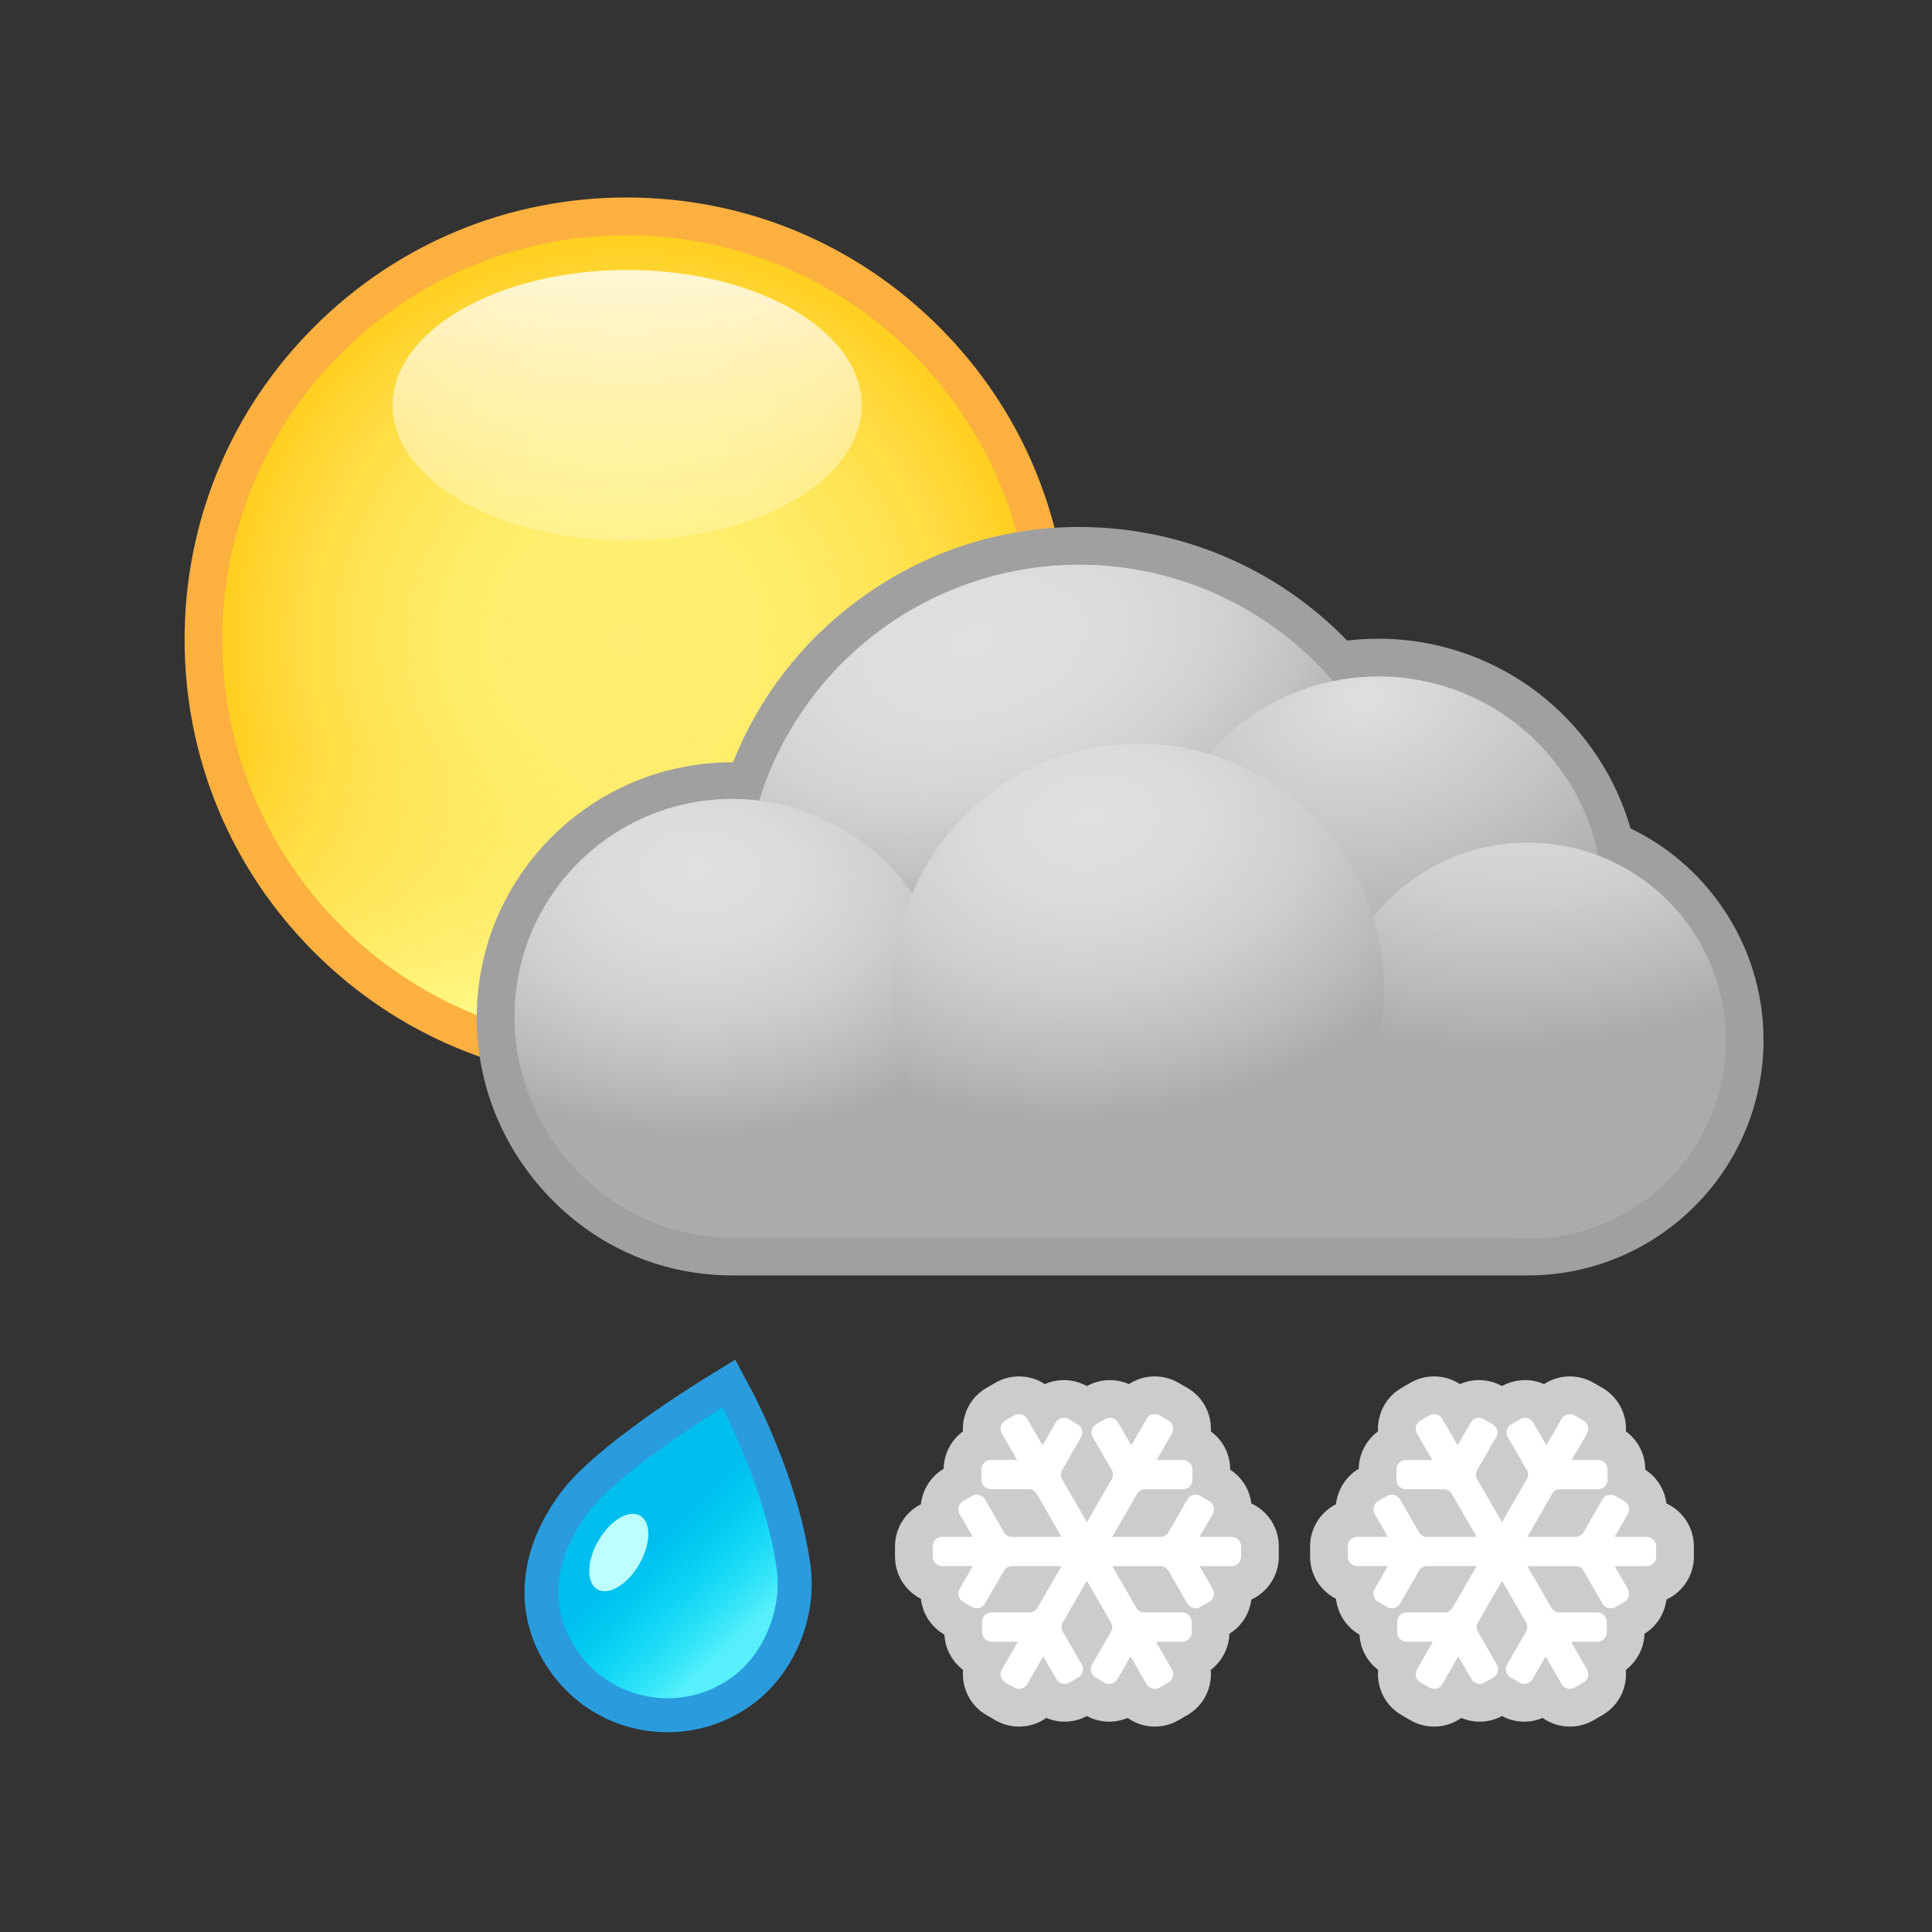 <?xml version="1.0" encoding="iso-8859-1"?>
<!-- Generator: Adobe Illustrator 16.0.4, SVG Export Plug-In . SVG Version: 6.00 Build 0)  -->
<!DOCTYPE svg PUBLIC "-//W3C//DTD SVG 1.1//EN" "http://www.w3.org/Graphics/SVG/1.1/DTD/svg11.dtd">
<svg version="1.1" id="Layer_1" xmlns="http://www.w3.org/2000/svg" xmlns:xlink="http://www.w3.org/1999/xlink" x="0px" y="0px"
	 width="512px" height="512px" viewBox="0 0 512 512" style="enable-background:new 0 0 512 512;" xml:space="preserve">
<rect x="0" y="0" width="512" height="512" fill="#333333" stroke="none"/>
<rect id="background_1_" style="opacity:0;fill:#929292;" width="512" height="512"/>
<g>
	<radialGradient id="SVGID_1_" cx="166.068" cy="169.482" r="112.148" gradientUnits="userSpaceOnUse">
		<stop  offset="0" style="stop-color:#FFF073"/>
		<stop  offset="0.249" style="stop-color:#FFEF70"/>
		<stop  offset="0.448" style="stop-color:#FFEB66"/>
		<stop  offset="0.629" style="stop-color:#FFE455"/>
		<stop  offset="0.8" style="stop-color:#FFDA3D"/>
		<stop  offset="0.962" style="stop-color:#FFCE1F"/>
		<stop  offset="1" style="stop-color:#FFCB17"/>
	</radialGradient>
	<path style="fill:url(#SVGID_1_);" d="M166.069,281.631c-61.839,0-112.148-50.31-112.148-112.149
		c0-61.838,50.31-112.148,112.148-112.148c61.838,0,112.147,50.31,112.147,112.148C278.216,231.321,227.907,281.631,166.069,281.631
		z"/>
	<path style="fill:#FBB040;" d="M166.069,62.334c59.177,0,107.147,47.972,107.147,107.148s-47.97,107.149-107.147,107.149
		S58.92,228.658,58.92,169.482S106.892,62.334,166.069,62.334 M166.069,52.334c-31.292,0-60.71,12.186-82.836,34.312
		C61.106,108.772,48.92,138.19,48.92,169.482s12.186,60.71,34.312,82.836c22.126,22.127,51.545,34.312,82.836,34.312
		s60.71-12.186,82.836-34.312c22.125-22.126,34.311-51.545,34.311-82.836s-12.186-60.71-34.311-82.836
		C226.779,64.52,197.36,52.334,166.069,52.334L166.069,52.334z"/>
</g>
<g>
	<linearGradient id="SVGID_2_" gradientUnits="userSpaceOnUse" x1="166.068" y1="62.334" x2="166.068" y2="276.631">
		<stop  offset="0.634" style="stop-color:#FFF073;stop-opacity:0"/>
		<stop  offset="1" style="stop-color:#FEFF96"/>
	</linearGradient>
	<circle style="fill:url(#SVGID_2_);" cx="166.068" cy="169.482" r="107.148"/>
</g>
<linearGradient id="SVGID_3_" gradientUnits="userSpaceOnUse" x1="166.2" y1="143.256" x2="166.2" y2="71.549">
	<stop  offset="0" style="stop-color:#FFFFFF;stop-opacity:0.2"/>
	<stop  offset="0.908" style="stop-color:#FFFFFF;stop-opacity:0.745"/>
	<stop  offset="1" style="stop-color:#FFFFFF;stop-opacity:0.8"/>
</linearGradient>
<ellipse style="fill:url(#SVGID_3_);" cx="166.2" cy="107.403" rx="62.146" ry="35.854"/>
<g id="raindrop_1_">
	<path style="fill:#00BFEF;" d="M176.914,454.55c-10.604,0-20.353-4.843-26.746-13.285c-9.597-12.662-8.712-28.902,2.366-43.439
		c8.812-11.547,35.392-27.961,36.519-28.654l4.079-2.508l2.25,4.226c0.49,0.919,12.027,22.77,14.944,44.602
		c1.584,11.905-3.835,25.168-13.18,32.255C191.264,452.197,184.269,454.55,176.914,454.55z"/>
	<path style="fill:#2A9CDE;" d="M191.409,373.004c0,0,11.612,21.803,14.455,43.082c1.331,10.003-3.104,21.752-11.438,28.073
		c-5.245,3.971-11.405,5.891-17.512,5.891c-8.778,0-17.451-3.964-23.159-11.502c-8.472-11.179-7.528-25.022,2.357-37.995
		C164.517,389.541,191.409,373.004,191.409,373.004 M194.852,360.321l-8.157,5.017c-2.898,1.782-28.582,17.759-37.737,29.755
		c-12.38,16.246-13.267,34.521-2.376,48.892c7.249,9.573,18.305,15.065,30.332,15.065c8.344,0,16.278-2.668,22.945-7.715
		c10.747-8.15,16.743-22.791,14.927-36.437c-3.023-22.631-14.928-45.177-15.433-46.125L194.852,360.321L194.852,360.321z"/>
</g>
<g id="raindrop_lolite_1_">
	<linearGradient id="SVGID_4_" gradientUnits="userSpaceOnUse" x1="166.745" y1="399.648" x2="210.068" y2="445.985">
		<stop  offset="0.18" style="stop-color:#00FFFF;stop-opacity:0"/>
		<stop  offset="0.417" style="stop-color:#31FFFF;stop-opacity:0.335"/>
		<stop  offset="0.71" style="stop-color:#73FFFF;stop-opacity:0.75"/>
	</linearGradient>
	<path style="fill:url(#SVGID_4_);" d="M191.409,373.004c0,0,11.612,21.803,14.455,43.082c1.331,10.003-3.104,21.752-11.438,28.073
		c-12.783,9.678-30.992,7.171-40.671-5.611c-8.472-11.179-7.528-25.022,2.357-37.995
		C164.517,389.541,191.409,373.004,191.409,373.004z"/>
</g>
<path id="raindrop_hilite_1_" style="fill:#BDFFFF;" d="M169.64,401.671c2.983,1.725,2.866,7.501-0.258,12.899
	c-3.128,5.395-8.079,8.368-11.06,6.644c-2.984-1.728-2.87-7.502,0.251-12.9C161.702,402.914,166.652,399.939,169.64,401.671z"/>
<g>
	<path style="fill:#ABABAB;" d="M194.103,333c-16.726,0-32.5-6.6-44.418-18.803c-11.827-12.11-18.34-27.973-18.34-44.775
		c0-34.605,28.153-62.728,62.758-62.728c1.167,0,2.36,0.051,3.571,0.124c6.167-17.174,17.472-32.499,32.151-43.494
		c16.313-12.218,35.738-18.673,56.174-18.673c26.349,0,51.383,11.052,69.143,30.422c3.353-0.531,6.761-0.798,10.168-0.798
		c29.588,0,55.479,20.384,62.571,48.844c20.723,9.074,34.462,29.777,34.462,52.538c0,31.686-25.777,57.343-57.462,57.343H194.103z"
		/>
	<path style="fill:#A0A0A0;" d="M286,149.655c26.892,0,50.99,11.956,67.272,30.841c3.888-0.799,7.914-1.22,12.038-1.22
		c28.741,0,52.722,20.385,58.271,47.484c19.737,7.535,33.762,26.513,33.762,48.896c0,28.975-23.488,52.343-52.462,52.343H194.103
		c-31.899,0-57.758-26.739-57.758-58.639c0-31.898,25.859-57.697,57.758-57.697c2.392,0,4.744,0.193,7.059,0.475
		C212.365,175.93,246.109,149.655,286,149.655 M286,139.655c-21.526,0-41.987,6.941-59.172,19.812
		C212.352,170.311,200.99,185,194.27,202c-0.056,0-0.111,0-0.167,0c-37.362,0-67.758,30.258-67.758,67.62
		c0,18.116,7.019,35.089,19.763,48.14C158.975,330.934,176.02,338,194.103,338h210.779c34.441,0,62.462-27.9,62.462-62.343
		c0-12.902-3.905-25.229-11.293-35.76c-6.172-8.798-14.382-15.744-23.951-20.372c-3.856-13.393-11.75-25.451-22.592-34.397
		c-12.4-10.232-28.097-15.859-44.197-15.859c-2.773,0-5.549,0.169-8.298,0.497C338.437,150.561,312.866,139.655,286,139.655
		L286,139.655z"/>
</g>
<radialGradient id="SVGID_5_" cx="261.339" cy="177.184" r="73.975" fx="253.083" fy="178.422" gradientTransform="matrix(0.242 0.97 -1.629 0.406 486.904 -148.298)" gradientUnits="userSpaceOnUse">
	<stop  offset="0" style="stop-color:#E0E0E0"/>
	<stop  offset="0.284" style="stop-color:#DDDDDD"/>
	<stop  offset="0.51" style="stop-color:#D3D3D3"/>
	<stop  offset="0.716" style="stop-color:#C2C2C2"/>
	<stop  offset="0.907" style="stop-color:#ABABAB"/>
</radialGradient>
<circle style="fill:url(#SVGID_5_);" cx="286" cy="238.448" r="88.793"/>
<radialGradient id="SVGID_6_" cx="363.402" cy="191.232" r="65.043" fx="356.069" fy="191.555" gradientTransform="matrix(0.185 0.983 -1.486 0.28 580.281 -219.397)" gradientUnits="userSpaceOnUse">
	<stop  offset="0" style="stop-color:#E0E0E0"/>
	<stop  offset="0.469" style="stop-color:#C9C9C9"/>
	<stop  offset="1" style="stop-color:#ABABAB"/>
</radialGradient>
<circle style="fill:url(#SVGID_6_);" cx="365.311" cy="238.759" r="59.482"/>
<radialGradient id="SVGID_7_" cx="404.523" cy="197.196" r="80.416" fx="395.449" fy="197.104" gradientTransform="matrix(0.093 0.996 -1.452 0.135 653.335 -232.223)" gradientUnits="userSpaceOnUse">
	<stop  offset="0" style="stop-color:#E0E0E0"/>
	<stop  offset="0.266" style="stop-color:#DCDCDC"/>
	<stop  offset="0.551" style="stop-color:#CFCFCF"/>
	<stop  offset="0.845" style="stop-color:#B9B9B9"/>
	<stop  offset="1" style="stop-color:#ABABAB"/>
</radialGradient>
<circle style="fill:url(#SVGID_7_);" cx="404.881" cy="275.778" r="52.462"/>
<radialGradient id="SVGID_8_" cx="185.168" cy="237.065" r="63.938" fx="177.953" fy="236.991" gradientTransform="matrix(0.005 1 -1.458 0.008 529.798 50.002)" gradientUnits="userSpaceOnUse">
	<stop  offset="0" style="stop-color:#E0E0E0"/>
	<stop  offset="0.266" style="stop-color:#DCDCDC"/>
	<stop  offset="0.551" style="stop-color:#CFCFCF"/>
	<stop  offset="0.845" style="stop-color:#B9B9B9"/>
	<stop  offset="1" style="stop-color:#ABABAB"/>
</radialGradient>
<circle style="fill:url(#SVGID_8_);" cx="194.103" cy="269.482" r="57.758"/>
<radialGradient id="SVGID_9_" cx="289.67" cy="224.363" r="72.042" fx="281.541" fy="224.463" gradientTransform="matrix(0.097 0.995 -1.428 0.139 581.948 -95.11)" gradientUnits="userSpaceOnUse">
	<stop  offset="0" style="stop-color:#E0E0E0"/>
	<stop  offset="0.266" style="stop-color:#DCDCDC"/>
	<stop  offset="0.551" style="stop-color:#CFCFCF"/>
	<stop  offset="0.845" style="stop-color:#B9B9B9"/>
	<stop  offset="1" style="stop-color:#ABABAB"/>
</radialGradient>
<circle style="fill:url(#SVGID_9_);" cx="301.707" cy="262.155" r="65.086"/>
<g id="snowflake_1_">
	<path style="fill:#FFFFFF;" d="M306.034,452.566c-2.678,0-5.172-1.438-6.51-3.755l-0.012-0.019
		c-0.518,0.57-1.124,1.062-1.797,1.451c-1.147,0.662-2.448,1.011-3.768,1.011c-1.32,0-2.62-0.349-3.76-1.008l-2.147-1.239
		l-2.15,1.242c-1.14,0.658-2.438,1.006-3.752,1.006c-2.137,0-4.157-0.916-5.565-2.464l-0.01,0.018
		c-0.674,1.154-1.619,2.097-2.747,2.748c-1.141,0.659-2.442,1.008-3.764,1.008c-1.318,0-2.617-0.348-3.755-1.006l-2.37-1.369
		c-1.729-0.994-2.974-2.612-3.496-4.551c-0.522-1.94-0.258-3.967,0.744-5.705l0.013-0.021c-3.381-0.731-5.921-3.745-5.921-7.342
		l0.001-2.264c-0.056-0.031-2.539-1.465-2.539-1.465c-1.735-1.001-2.978-2.621-3.498-4.562c-0.38-1.418-0.339-2.882,0.103-4.245
		c-1.872-0.089-3.619-0.861-4.953-2.197c-1.419-1.422-2.198-3.309-2.195-5.314l-0.001-2.728c0-2.679,1.443-5.173,3.765-6.511
		c1.032-0.595,2.195-0.937,3.384-0.995c-0.442-1.363-0.483-2.827-0.103-4.245c0.519-1.94,1.762-3.561,3.5-4.563l2.341-1.352
		l0.002-2.711c0-2.674,1.442-5.168,3.765-6.506c0.675-0.39,1.406-0.67,2.166-0.833c-0.859-1.661-1.065-3.56-0.578-5.382
		c0.52-1.939,1.762-3.56,3.499-4.562l2.373-1.37c1.142-0.658,2.438-1.005,3.752-1.005c2.558,0,4.948,1.312,6.322,3.446
		c0.523-0.578,1.135-1.073,1.813-1.464c1.138-0.656,2.438-1.005,3.759-1.005c1.313,0,2.608,0.346,3.744,0.999l2.351,1.357
		l2.343-1.354c1.141-0.658,2.438-1.005,3.752-1.005c2.142,0,4.165,0.919,5.573,2.471c0.65-1.008,1.529-1.845,2.564-2.44
		c1.136-0.656,2.438-1.006,3.76-1.006c1.315,0,2.612,0.347,3.749,1.003l2.375,1.372c3.479,2.013,4.741,6.41,2.921,9.944
		c3.386,0.728,5.931,3.744,5.931,7.343c0,0-0.002,2.865-0.003,2.928l1.962,1.133c3.114,1.798,4.455,5.506,3.397,8.8h0.022
		c2,0,3.882,0.778,5.302,2.192c1.431,1.434,2.211,3.321,2.208,5.325l0.001,2.729c-0.003,2.681-1.443,5.172-3.76,6.509
		c-1.147,0.659-2.442,1.005-3.753,1.005h-0.02c0.439,1.359,0.479,2.82,0.101,4.236c-0.52,1.938-1.761,3.558-3.496,4.561
		l-2.155,1.244l0.003,2.479c-0.009,2.69-1.451,5.178-3.765,6.513c-0.679,0.39-1.407,0.67-2.159,0.833l0.011,0.02
		c1.003,1.737,1.268,3.761,0.749,5.699c-0.521,1.94-1.764,3.562-3.502,4.563l-2.37,1.368
		C308.645,452.219,307.348,452.566,306.034,452.566z M288.042,433.477l1.314-2.275l-1.314-2.275l-1.313,2.275L288.042,433.477z
		 M271.346,422.32l1.314-2.275h-3.013l-1.312,2.275H271.346z M307.367,422.319l-1.313-2.275h-2.628l1.313,2.275H307.367z
		 M269.649,402.284h3.012l-1.507-2.61h-3.012L269.649,402.284z M306.054,402.283l1.506-2.609l-2.629-0.001l-1.507,2.61H306.054z
		 M288.043,393.4l1.505-2.608l-1.505-2.607l-1.506,2.608L288.043,393.4z"/>
	<path style="fill:#CCCCCC;" d="M270.053,374.762c0.869,0,1.716,0.449,2.18,1.254l3.887,6.731c0.104,0.181,0.184,0.215,0.185,0.215
		c0.005-0.026,0.073-0.094,0.142-0.215l3.322-5.755c0.221-0.381,0.536-0.696,0.916-0.915c0.391-0.226,0.827-0.338,1.264-0.338
		c0.434,0,0.866,0.111,1.252,0.333l2.371,1.37c1.199,0.693,1.611,2.232,0.918,3.433l-5.1,8.836c-0.328,0.566-0.326,1.598,0,2.164
		l6.49,11.243c0.104,0.181,0.185,0.215,0.187,0.215c0.003-0.026,0.072-0.095,0.141-0.213l6.49-11.245
		c0.327-0.565,0.328-1.598,0.001-2.164l-5.102-8.837c-0.693-1.199-0.279-2.74,0.918-3.432l2.372-1.37
		c0.394-0.228,0.825-0.335,1.251-0.335c0.869,0,1.717,0.45,2.181,1.255l3.323,5.756c0.103,0.178,0.182,0.214,0.186,0.214l0,0
		c0.004-0.025,0.071-0.095,0.141-0.214l3.885-6.731c0.221-0.381,0.538-0.697,0.918-0.916c0.391-0.226,0.827-0.339,1.265-0.339
		c0.433,0,0.865,0.111,1.251,0.334l2.371,1.37c1.198,0.693,1.61,2.232,0.92,3.432l-3.888,6.731
		c-0.081,0.141-0.093,0.225-0.093,0.256c0.001,0,0.002,0,0.003,0c0.021,0,0.098,0.027,0.247,0.027c0.003,0,0.005,0,0.008,0
		l6.643,0.001c1.387,0,2.514,1.125,2.514,2.511l-0.001,2.738c0,0.894-0.483,1.729-1.259,2.176c-0.381,0.22-0.813,0.335-1.252,0.337
		l-10.205-0.002c-0.311,0.001-0.697,0.121-1.059,0.329c-0.361,0.21-0.659,0.484-0.816,0.755L294.928,407
		c-0.08,0.141-0.094,0.223-0.092,0.254c0.001,0,0.001,0,0.002,0c0.019,0,0.098,0.028,0.254,0.028l12.598,0.001
		c0.312,0,0.699-0.12,1.061-0.328c0.361-0.209,0.658-0.483,0.815-0.755l5.101-8.837c0.219-0.38,0.537-0.695,0.917-0.915
		c0.39-0.225,0.826-0.337,1.262-0.337c0.434,0,0.867,0.111,1.253,0.334l2.371,1.369c1.199,0.692,1.611,2.231,0.92,3.43L318.064,407
		c-0.081,0.14-0.092,0.224-0.092,0.255c0.001,0,0.003-0.001,0.004-0.001c0.023,0,0.102,0.028,0.253,0.029l8.158,0.001
		c0.001,0,0.003,0,0.004,0c0.666,0,1.295,0.262,1.771,0.735c0.475,0.476,0.737,1.106,0.736,1.775l0.001,2.738
		c-0.001,0.895-0.483,1.729-1.26,2.177c-0.381,0.219-0.813,0.335-1.253,0.335l-8.159-0.001c-0.155,0-0.235,0.031-0.263,0.045
		c0.006,0.015,0.02,0.1,0.1,0.239l3.322,5.756c0.693,1.198,0.281,2.736-0.918,3.43l-2.371,1.368
		c-0.396,0.228-0.827,0.336-1.253,0.336c-0.868,0-1.713-0.45-2.178-1.254l-5.101-8.836c-0.327-0.566-1.222-1.083-1.877-1.084
		l-12.6,0.001c-0.127,0-0.219,0.021-0.263,0.043c0.009,0.017,0.021,0.1,0.103,0.24l6.297,10.908
		c0.328,0.565,1.219,1.083,1.874,1.083c0.001,0,0.001,0,0.002,0l10.203,0.001c0.67,0,1.3,0.263,1.774,0.737
		c0.476,0.475,0.738,1.105,0.736,1.774l0.003,2.738c-0.003,0.894-0.485,1.729-1.264,2.178c-0.378,0.217-0.808,0.334-1.245,0.334
		c-0.001,0-0.003,0-0.005,0l-6.646,0.001c-0.13,0-0.218,0.021-0.263,0.044c0.008,0.015,0.02,0.099,0.102,0.237l4.078,7.065
		c0.691,1.199,0.279,2.74-0.92,3.432l-2.373,1.37c-0.394,0.228-0.824,0.335-1.249,0.335c-0.869,0-1.715-0.45-2.181-1.256
		l-4.079-7.064c-0.103-0.178-0.183-0.213-0.185-0.213l0,0c-0.006,0.025-0.072,0.093-0.143,0.213l-3.322,5.756
		c-0.219,0.38-0.535,0.695-0.916,0.916c-0.389,0.225-0.825,0.337-1.261,0.337c-0.435,0-0.868-0.111-1.254-0.335l-2.372-1.368
		c-1.199-0.692-1.611-2.232-0.92-3.432l5.103-8.836c0.327-0.567,0.327-1.601-0.001-2.167l-6.298-10.908
		c-0.104-0.178-0.183-0.213-0.185-0.213l0,0c-0.006,0.025-0.073,0.094-0.143,0.213l-6.299,10.909c-0.327,0.566-0.326,1.599,0,2.165
		l5.102,8.838c0.692,1.198,0.279,2.737-0.92,3.43l-2.371,1.369c-0.395,0.228-0.826,0.336-1.252,0.336
		c-0.868,0-1.714-0.45-2.179-1.254l-3.323-5.756c-0.104-0.181-0.184-0.213-0.186-0.214c-0.004,0.026-0.072,0.096-0.143,0.214
		l-4.076,7.064c-0.222,0.38-0.537,0.698-0.916,0.917c-0.39,0.226-0.827,0.338-1.264,0.338c-0.434,0-0.866-0.111-1.252-0.334
		l-2.371-1.37c-1.201-0.69-1.613-2.23-0.922-3.43l4.08-7.066c0.082-0.142,0.092-0.225,0.094-0.255c-0.001,0-0.002,0-0.003,0
		c-0.021,0-0.101-0.028-0.255-0.028h-6.646c-1.382,0-2.511-1.126-2.511-2.511l0.002-2.739c-0.002-0.893,0.48-1.726,1.26-2.176
		c0.379-0.219,0.812-0.337,1.25-0.337l10.203,0.001c0.312,0,0.699-0.12,1.062-0.329c0.359-0.208,0.657-0.483,0.813-0.753
		l6.299-10.91c0.081-0.142,0.092-0.225,0.094-0.255c-0.001,0-0.002,0-0.003,0c-0.021,0-0.098-0.028-0.253-0.029l-12.982,0.001
		c-0.312,0-0.699,0.119-1.061,0.328c-0.362,0.209-0.658,0.484-0.815,0.754l-5.101,8.838c-0.22,0.38-0.537,0.696-0.918,0.916
		c-0.389,0.225-0.825,0.337-1.262,0.337c-0.434,0-0.867-0.111-1.253-0.334l-2.371-1.37c-1.2-0.692-1.611-2.232-0.919-3.43
		l3.323-5.756c0.081-0.141,0.093-0.225,0.094-0.255c-0.001,0-0.002,0-0.004,0c-0.022,0-0.1-0.028-0.253-0.029l-7.774,0.001
		c-1.385,0-2.514-1.128-2.511-2.512l-0.001-2.738c0-0.895,0.484-1.729,1.262-2.177c0.379-0.219,0.812-0.335,1.251-0.336h7.773
		c0.003,0,0.006,0,0.008,0c0.126,0,0.212-0.021,0.254-0.044c-0.007-0.016-0.018-0.1-0.099-0.238l-3.323-5.756
		c-0.692-1.199-0.281-2.738,0.919-3.431l2.371-1.369c0.395-0.229,0.826-0.337,1.252-0.337c0.869,0,1.716,0.451,2.181,1.256
		l5.102,8.837c0.326,0.567,1.221,1.082,1.875,1.084h12.982c0.13-0.002,0.221-0.023,0.263-0.045c-0.007-0.017-0.019-0.1-0.1-0.239
		l-6.491-11.243c-0.326-0.566-1.221-1.083-1.875-1.083h-10.205c-0.001,0-0.003,0-0.004,0c-0.667,0-1.296-0.263-1.771-0.738
		c-0.474-0.475-0.734-1.105-0.736-1.773l0.002-2.738c0-0.893,0.481-1.729,1.26-2.177c0.377-0.218,0.808-0.334,1.244-0.334
		c0.002,0,0.004,0,0.006,0l6.646-0.001c0.003,0,0.005,0,0.008,0c0.127,0,0.214-0.023,0.256-0.045
		c-0.008-0.016-0.019-0.098-0.1-0.238l-3.887-6.731c-0.693-1.199-0.281-2.738,0.918-3.431l2.373-1.37
		C269.195,374.869,269.626,374.762,270.053,374.762 M270.053,364.762c-2.189,0-4.35,0.578-6.247,1.672l-2.378,1.373
		c-2.895,1.671-4.964,4.37-5.829,7.6c-0.348,1.301-0.484,2.624-0.413,3.931c-3.132,2.3-5.052,5.976-5.109,9.906
		c-2.812,1.675-4.826,4.336-5.675,7.51c-0.167,0.623-0.285,1.251-0.354,1.88c-0.201,0.103-0.399,0.209-0.595,0.322
		c-3.865,2.228-6.267,6.381-6.267,10.84l0.001,2.742c-0.006,3.321,1.292,6.466,3.656,8.834c0.954,0.956,2.035,1.738,3.206,2.332
		c0.07,0.626,0.188,1.251,0.354,1.872c0.865,3.23,2.937,5.93,5.832,7.601l0.049,0.028c0.192,3.804,2.087,7.163,4.936,9.33
		c-0.134,1.46-0.008,2.947,0.384,4.405c0.87,3.229,2.944,5.926,5.843,7.592l2.352,1.358c1.895,1.096,4.059,1.676,6.255,1.676
		c2.198,0,4.365-0.581,6.267-1.68c0.33-0.19,0.651-0.396,0.961-0.615c1.517,0.64,3.166,0.985,4.858,0.985
		c2.059,0,4.091-0.511,5.903-1.481c1.802,0.967,3.84,1.48,5.906,1.48c1.675,0,3.332-0.338,4.867-0.984
		c2.081,1.468,4.598,2.296,7.219,2.296c2.19,0,4.352-0.579,6.25-1.676l2.372-1.369c4.356-2.512,6.63-7.271,6.203-11.983
		c2.991-2.276,4.83-5.798,4.953-9.57c2.717-1.687,4.655-4.296,5.484-7.394c0.149-0.557,0.26-1.118,0.331-1.681
		c0.338-0.155,0.669-0.326,0.992-0.512c3.876-2.238,6.274-6.386,6.279-10.838l-0.001-2.753c0.005-3.322-1.294-6.467-3.658-8.835
		c-1.071-1.067-2.295-1.917-3.619-2.529c-0.451-3.553-2.414-6.876-5.611-8.942v-0.057c0-4.139-2.019-7.814-5.122-10.093
		c0.243-4.559-2.017-9.091-6.223-11.524l-2.377-1.373c-1.902-1.098-4.062-1.676-6.254-1.676c-2.198,0-4.366,0.581-6.269,1.681
		c-0.198,0.114-0.394,0.234-0.585,0.359c-1.566-0.69-3.281-1.064-5.044-1.064c-2.131,0-4.234,0.548-6.095,1.586
		c-1.871-1.04-3.969-1.584-6.095-1.584c-1.741,0-3.464,0.364-5.051,1.062C274.892,365.494,272.519,364.762,270.053,364.762
		L270.053,364.762z"/>
</g>
<g id="snowflake_3_">
	<path style="fill:#FFFFFF;" d="M416.034,452.566c-2.678,0-5.172-1.438-6.51-3.755l-0.012-0.019
		c-0.518,0.57-1.124,1.062-1.797,1.451c-1.147,0.662-2.448,1.011-3.768,1.011c-1.32,0-2.62-0.349-3.76-1.008l-2.147-1.239
		l-2.15,1.242c-1.14,0.658-2.438,1.006-3.752,1.006c-2.137,0-4.157-0.916-5.565-2.464l-0.01,0.018
		c-0.674,1.154-1.619,2.097-2.747,2.748c-1.141,0.659-2.442,1.008-3.764,1.008c-1.318,0-2.617-0.348-3.755-1.006l-2.37-1.369
		c-1.729-0.994-2.974-2.612-3.496-4.551c-0.522-1.94-0.258-3.967,0.744-5.705l0.013-0.021c-3.381-0.731-5.921-3.745-5.921-7.342
		l0.002-2.264c-0.057-0.031-2.54-1.465-2.54-1.465c-1.734-1.001-2.978-2.621-3.497-4.562c-0.38-1.418-0.339-2.882,0.103-4.245
		c-1.872-0.089-3.62-0.861-4.954-2.198c-1.419-1.422-2.197-3.31-2.193-5.315l-0.002-2.724c0-2.68,1.442-5.173,3.764-6.512
		c1.035-0.597,2.198-0.938,3.386-0.996c-0.441-1.363-0.482-2.827-0.103-4.245c0.52-1.94,1.763-3.561,3.501-4.563l2.341-1.352
		l0.002-2.711c0-2.674,1.442-5.168,3.765-6.506c0.675-0.39,1.406-0.67,2.166-0.833c-0.859-1.661-1.065-3.56-0.578-5.382
		c0.52-1.939,1.762-3.56,3.499-4.562l2.373-1.37c1.142-0.658,2.438-1.005,3.752-1.005c2.558,0,4.948,1.312,6.322,3.446
		c0.523-0.578,1.135-1.073,1.813-1.464c1.138-0.656,2.438-1.005,3.759-1.005c1.313,0,2.608,0.346,3.744,0.999l2.351,1.357
		l2.343-1.354c1.141-0.658,2.438-1.005,3.752-1.005c2.142,0,4.165,0.919,5.573,2.471c0.65-1.008,1.529-1.845,2.564-2.44
		c1.136-0.656,2.438-1.006,3.76-1.006c1.315,0,2.612,0.347,3.749,1.003l2.375,1.372c3.479,2.013,4.741,6.41,2.921,9.944
		c3.386,0.728,5.931,3.744,5.931,7.343c0,0-0.002,2.865-0.003,2.928l1.962,1.133c3.114,1.798,4.455,5.506,3.397,8.8h0.022
		c2,0,3.882,0.778,5.302,2.192c1.431,1.434,2.211,3.321,2.208,5.325l0.001,2.729c-0.003,2.681-1.443,5.172-3.76,6.509
		c-1.147,0.659-2.442,1.005-3.753,1.005h-0.02c0.439,1.359,0.479,2.82,0.101,4.236c-0.52,1.938-1.761,3.558-3.496,4.561
		l-2.155,1.244l0.003,2.479c-0.009,2.69-1.451,5.178-3.765,6.513c-0.679,0.39-1.407,0.67-2.159,0.833l0.011,0.02
		c1.003,1.737,1.268,3.761,0.749,5.699c-0.521,1.94-1.764,3.562-3.502,4.563l-2.37,1.368
		C418.645,452.219,417.348,452.566,416.034,452.566z M398.042,433.477l1.314-2.275l-1.314-2.275l-1.313,2.275L398.042,433.477z
		 M381.346,422.32l1.314-2.275h-3.013l-1.312,2.275H381.346z M417.367,422.319l-1.313-2.275h-2.628l1.313,2.275H417.367z
		 M379.649,402.284h3.012l-1.507-2.61h-3.012L379.649,402.284z M416.054,402.283l1.506-2.609l-2.629-0.001l-1.507,2.61H416.054z
		 M398.043,393.4l1.505-2.608l-1.505-2.607l-1.506,2.608L398.043,393.4z"/>
	<path style="fill:#CCCCCC;" d="M380.053,374.762c0.869,0,1.716,0.449,2.18,1.254l3.887,6.731c0.104,0.181,0.184,0.215,0.185,0.215
		c0.005-0.026,0.073-0.094,0.142-0.215l3.322-5.755c0.221-0.381,0.536-0.696,0.916-0.915c0.391-0.226,0.827-0.338,1.264-0.338
		c0.434,0,0.866,0.111,1.252,0.333l2.371,1.37c1.199,0.693,1.611,2.232,0.918,3.433l-5.1,8.836c-0.328,0.566-0.326,1.598,0,2.164
		l6.49,11.243c0.104,0.181,0.185,0.215,0.187,0.215c0.003-0.026,0.072-0.095,0.141-0.213l6.49-11.245
		c0.327-0.565,0.328-1.598,0.001-2.164l-5.102-8.837c-0.693-1.199-0.279-2.74,0.918-3.432l2.372-1.37
		c0.394-0.228,0.825-0.335,1.251-0.335c0.869,0,1.717,0.45,2.181,1.255l3.323,5.756c0.103,0.178,0.182,0.214,0.186,0.214l0,0
		c0.004-0.025,0.071-0.095,0.141-0.214l3.885-6.731c0.221-0.381,0.538-0.697,0.918-0.916c0.391-0.226,0.827-0.339,1.265-0.339
		c0.433,0,0.865,0.111,1.251,0.334l2.371,1.37c1.198,0.693,1.61,2.232,0.92,3.432l-3.888,6.731
		c-0.081,0.141-0.093,0.225-0.093,0.256c0.001,0,0.002,0,0.003,0c0.021,0,0.098,0.027,0.247,0.027c0.003,0,0.005,0,0.008,0
		l6.643,0.001c1.387,0,2.514,1.125,2.514,2.511l-0.001,2.738c0,0.894-0.483,1.729-1.259,2.176c-0.381,0.22-0.813,0.335-1.252,0.337
		l-10.205-0.002c-0.311,0.001-0.697,0.121-1.059,0.329c-0.361,0.21-0.659,0.484-0.816,0.755L404.928,407
		c-0.08,0.141-0.094,0.223-0.092,0.254c0.001,0,0.001,0,0.002,0c0.019,0,0.098,0.028,0.254,0.028l12.598,0.001
		c0.312,0,0.699-0.12,1.061-0.328c0.361-0.209,0.658-0.483,0.815-0.755l5.101-8.837c0.219-0.38,0.537-0.695,0.917-0.915
		c0.39-0.225,0.826-0.337,1.262-0.337c0.434,0,0.867,0.111,1.253,0.334l2.371,1.369c1.199,0.692,1.611,2.231,0.92,3.43L428.064,407
		c-0.081,0.14-0.092,0.224-0.092,0.255c0.001,0,0.003-0.001,0.004-0.001c0.023,0,0.102,0.028,0.253,0.029l8.158,0.001
		c0.001,0,0.003,0,0.004,0c0.666,0,1.295,0.262,1.771,0.735c0.475,0.476,0.737,1.106,0.736,1.775l0.001,2.738
		c-0.001,0.895-0.483,1.729-1.26,2.177c-0.381,0.219-0.813,0.335-1.253,0.335l-8.159-0.001c-0.155,0-0.235,0.031-0.263,0.045
		c0.006,0.015,0.02,0.1,0.1,0.239l3.322,5.756c0.693,1.198,0.281,2.736-0.918,3.43l-2.371,1.368
		c-0.396,0.228-0.827,0.336-1.253,0.336c-0.868,0-1.713-0.45-2.178-1.254l-5.101-8.836c-0.327-0.566-1.222-1.083-1.877-1.084
		l-12.6,0.001c-0.127,0-0.219,0.021-0.263,0.043c0.009,0.017,0.021,0.1,0.103,0.24l6.297,10.908
		c0.328,0.565,1.219,1.083,1.874,1.083c0.001,0,0.001,0,0.002,0l10.203,0.001c0.67,0,1.3,0.263,1.774,0.737
		c0.476,0.475,0.738,1.105,0.736,1.774l0.003,2.738c-0.003,0.894-0.485,1.729-1.264,2.178c-0.378,0.217-0.808,0.334-1.245,0.334
		c-0.001,0-0.003,0-0.005,0l-6.646,0.001c-0.13,0-0.218,0.021-0.263,0.044c0.008,0.015,0.02,0.099,0.102,0.237l4.078,7.065
		c0.691,1.199,0.279,2.74-0.92,3.432l-2.373,1.37c-0.394,0.228-0.824,0.335-1.249,0.335c-0.869,0-1.715-0.45-2.181-1.256
		l-4.079-7.064c-0.103-0.178-0.183-0.213-0.185-0.213l0,0c-0.006,0.025-0.072,0.093-0.143,0.213l-3.322,5.756
		c-0.219,0.38-0.535,0.695-0.916,0.916c-0.389,0.225-0.825,0.337-1.261,0.337c-0.435,0-0.868-0.111-1.254-0.335l-2.372-1.368
		c-1.199-0.692-1.611-2.232-0.92-3.432l5.103-8.836c0.327-0.567,0.327-1.601-0.001-2.167l-6.298-10.908
		c-0.104-0.178-0.183-0.213-0.185-0.213l0,0c-0.006,0.025-0.073,0.094-0.143,0.213l-6.299,10.909c-0.327,0.566-0.326,1.599,0,2.165
		l5.102,8.838c0.692,1.198,0.279,2.737-0.92,3.43l-2.371,1.369c-0.395,0.228-0.826,0.336-1.252,0.336
		c-0.868,0-1.714-0.45-2.179-1.254l-3.323-5.756c-0.104-0.181-0.184-0.213-0.186-0.214c-0.004,0.026-0.072,0.096-0.143,0.214
		l-4.076,7.064c-0.222,0.38-0.537,0.698-0.916,0.917c-0.39,0.226-0.827,0.338-1.264,0.338c-0.434,0-0.866-0.111-1.252-0.334
		l-2.371-1.37c-1.201-0.69-1.613-2.23-0.922-3.43l4.08-7.066c0.082-0.142,0.092-0.225,0.094-0.255c-0.001,0-0.002,0-0.003,0
		c-0.021,0-0.101-0.028-0.255-0.028h-6.646c-1.382,0-2.511-1.126-2.511-2.511l0.002-2.739c-0.002-0.893,0.48-1.726,1.26-2.176
		c0.379-0.219,0.812-0.337,1.25-0.337l10.203,0.001c0.312,0,0.699-0.12,1.062-0.329c0.359-0.208,0.657-0.483,0.813-0.753
		l6.299-10.91c0.081-0.142,0.092-0.225,0.094-0.255c-0.001,0-0.002,0-0.003,0c-0.021,0-0.098-0.028-0.253-0.029l-12.982,0.001
		c-0.312,0-0.699,0.119-1.061,0.328c-0.362,0.209-0.658,0.484-0.815,0.754l-5.101,8.838c-0.22,0.38-0.537,0.696-0.918,0.916
		c-0.389,0.225-0.825,0.337-1.262,0.337c-0.434,0-0.867-0.111-1.253-0.334l-2.371-1.37c-1.2-0.692-1.611-2.232-0.919-3.43
		l3.323-5.756c0.081-0.141,0.093-0.225,0.094-0.255c-0.001,0-0.002,0-0.004,0c-0.022,0-0.1-0.028-0.253-0.029l-7.774,0.001
		c-1.386,0-2.514-1.128-2.511-2.512l-0.002-2.738c0-0.895,0.484-1.729,1.262-2.177c0.38-0.219,0.812-0.335,1.252-0.336h7.773
		c0.003,0,0.006,0,0.008,0c0.126,0,0.212-0.021,0.254-0.044c-0.007-0.016-0.018-0.1-0.099-0.238l-3.323-5.756
		c-0.692-1.199-0.281-2.738,0.919-3.431l2.371-1.369c0.395-0.229,0.826-0.337,1.252-0.337c0.869,0,1.716,0.451,2.181,1.256
		l5.102,8.837c0.326,0.567,1.221,1.082,1.875,1.084h12.982c0.13-0.002,0.221-0.023,0.263-0.045c-0.007-0.017-0.019-0.1-0.1-0.239
		l-6.491-11.243c-0.326-0.566-1.221-1.083-1.875-1.083h-10.205c-0.001,0-0.003,0-0.004,0c-0.667,0-1.296-0.263-1.771-0.738
		c-0.474-0.475-0.734-1.105-0.736-1.773l0.002-2.738c0-0.893,0.481-1.729,1.26-2.177c0.377-0.218,0.808-0.334,1.244-0.334
		c0.002,0,0.004,0,0.006,0l6.646-0.001c0.003,0,0.005,0,0.008,0c0.127,0,0.214-0.023,0.256-0.045
		c-0.008-0.016-0.019-0.098-0.1-0.238l-3.887-6.731c-0.693-1.199-0.281-2.738,0.918-3.431l2.373-1.37
		C379.195,374.869,379.626,374.762,380.053,374.762 M380.053,364.762c-2.189,0-4.35,0.578-6.247,1.672l-2.378,1.373
		c-2.895,1.671-4.964,4.37-5.829,7.6c-0.348,1.301-0.483,2.624-0.412,3.931c-3.132,2.3-5.052,5.976-5.109,9.906
		c-2.812,1.675-4.825,4.336-5.675,7.51c-0.167,0.623-0.285,1.251-0.354,1.88c-0.2,0.102-0.396,0.208-0.591,0.319
		c-3.87,2.231-6.271,6.386-6.271,10.843l0.002,2.745c-0.007,3.315,1.291,6.461,3.654,8.83c0.955,0.956,2.036,1.739,3.207,2.333
		c0.07,0.626,0.188,1.252,0.354,1.872c0.865,3.23,2.937,5.93,5.832,7.601l0.049,0.028c0.192,3.804,2.088,7.163,4.937,9.33
		c-0.135,1.46-0.009,2.947,0.384,4.405c0.87,3.229,2.944,5.926,5.843,7.592l2.352,1.358c1.895,1.096,4.059,1.676,6.255,1.676
		c2.198,0,4.365-0.581,6.267-1.68c0.33-0.19,0.651-0.396,0.961-0.615c1.517,0.64,3.166,0.985,4.858,0.985
		c2.059,0,4.091-0.511,5.903-1.481c1.802,0.967,3.84,1.48,5.906,1.48c1.675,0,3.332-0.338,4.867-0.984
		c2.081,1.468,4.598,2.296,7.219,2.296c2.19,0,4.352-0.579,6.25-1.676l2.372-1.369c4.356-2.512,6.63-7.271,6.203-11.983
		c2.991-2.276,4.83-5.798,4.953-9.57c2.717-1.687,4.655-4.296,5.484-7.394c0.149-0.557,0.26-1.118,0.331-1.681
		c0.338-0.155,0.669-0.326,0.992-0.512c3.876-2.238,6.274-6.386,6.279-10.838l-0.001-2.753c0.005-3.322-1.294-6.467-3.658-8.835
		c-1.071-1.067-2.295-1.917-3.619-2.529c-0.451-3.553-2.414-6.876-5.611-8.942v-0.057c0-4.139-2.019-7.814-5.122-10.093
		c0.243-4.559-2.017-9.091-6.223-11.524l-2.377-1.373c-1.902-1.098-4.062-1.676-6.254-1.676c-2.198,0-4.366,0.581-6.269,1.681
		c-0.198,0.114-0.394,0.234-0.585,0.359c-1.566-0.69-3.281-1.064-5.044-1.064c-2.131,0-4.234,0.548-6.095,1.586
		c-1.871-1.04-3.969-1.584-6.095-1.584c-1.741,0-3.464,0.364-5.051,1.062C384.892,365.494,382.519,364.762,380.053,364.762
		L380.053,364.762z"/>
</g>
</svg>
